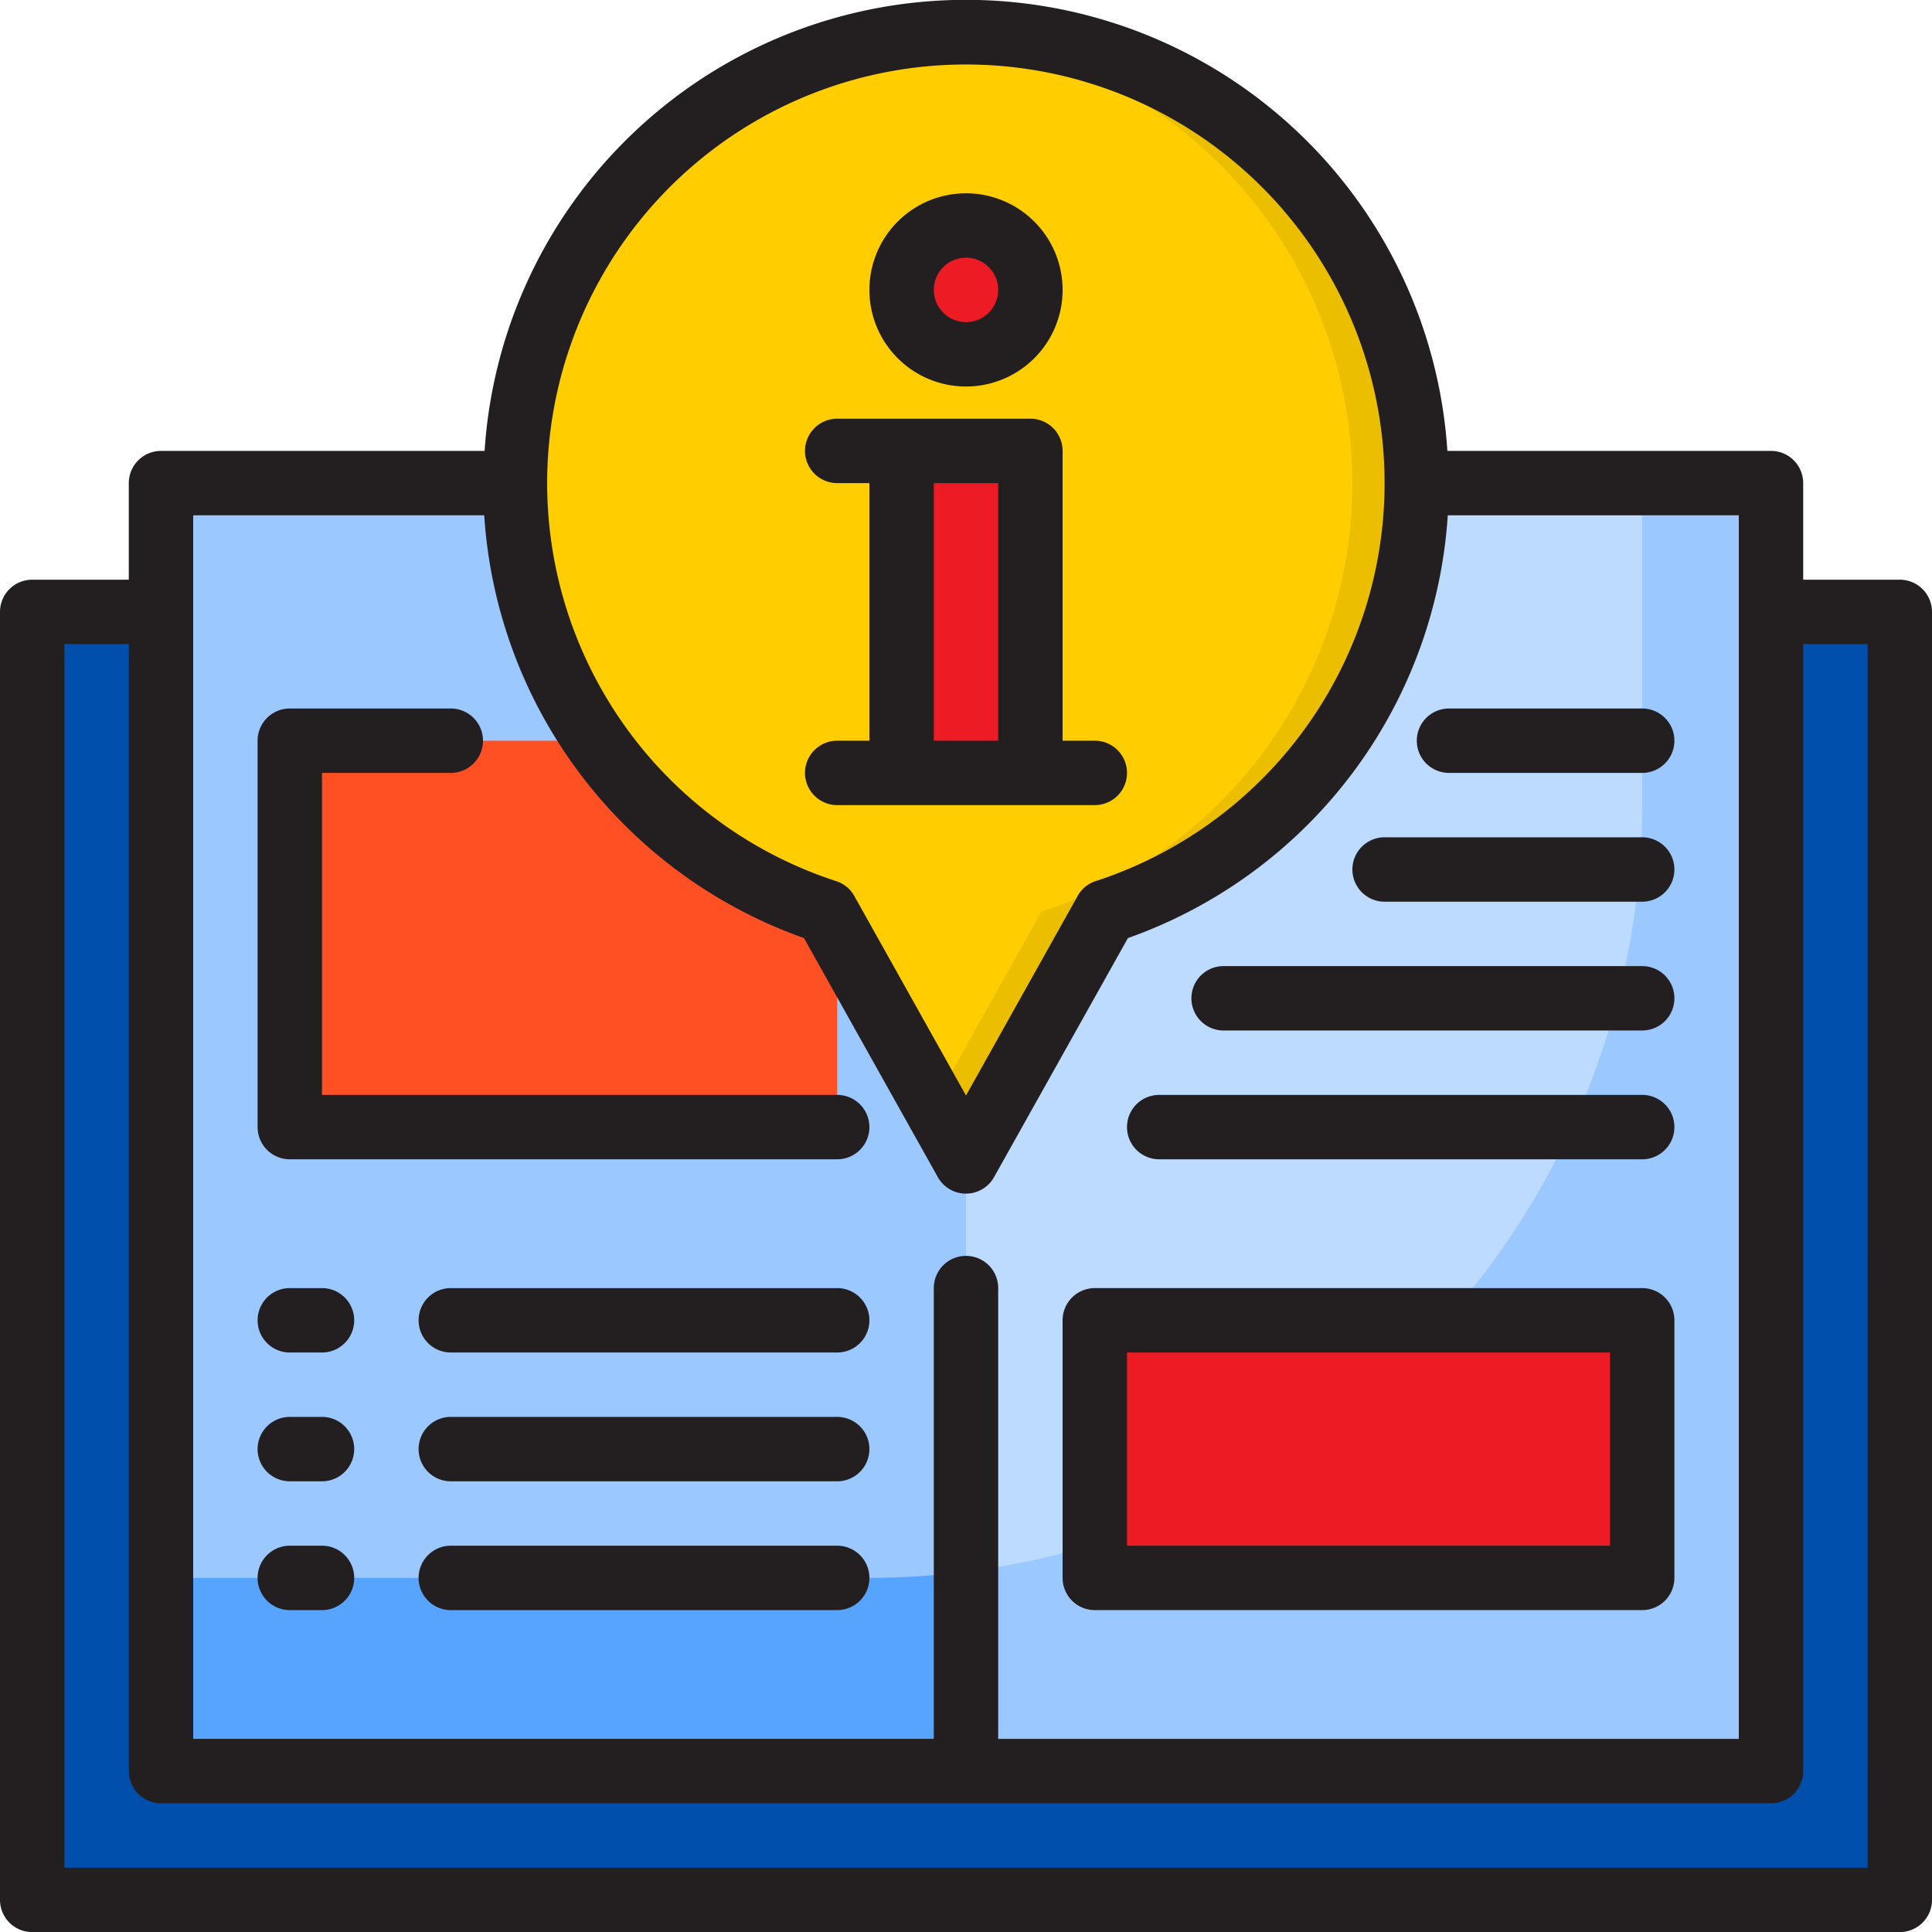 <svg xmlns="http://www.w3.org/2000/svg" width="78.6" height="78.604" viewBox="0 0 78.6 78.604">
  <g id="info-support-book-help-service" transform="translate(-2 -1.997)">
    <path id="Trazado_774620" data-name="Trazado 774620" d="M3,21H78.98V73.4H3Z" transform="translate(0.31 5.891)" fill="#004fac"/>
    <path id="Trazado_774621" data-name="Trazado 774621" d="M7,17H39.75V69.4H7Z" transform="translate(1.55 4.651)" fill="#9bc9ff"/>
    <path id="Trazado_774622" data-name="Trazado 774622" d="M32,17H64.75V69.4H32Z" transform="translate(9.3 4.651)" fill="#bddbff"/>
    <path id="Trazado_774623" data-name="Trazado 774623" d="M35.82,51.06H7v7.86H39.75V50.807a31.888,31.888,0,0,1-3.93.253Z" transform="translate(1.55 15.131)" fill="#57a4ff"/>
    <path id="Trazado_774624" data-name="Trazado 774624" d="M59.51,17V30.1a31.438,31.438,0,0,1-27.5,31.186L32,69.4H64.75V17Z" transform="translate(9.3 4.651)" fill="#9bc9ff"/>
    <path id="Trazado_774625" data-name="Trazado 774625" d="M11,25H33.27V40.72H11Z" transform="translate(2.79 7.131)" fill="#ff5023"/>
    <path id="Trazado_774626" data-name="Trazado 774626" d="M54.68,21.34A18.349,18.349,0,0,1,42.026,38.776L36.341,48.942,30.655,38.776A18.34,18.34,0,1,1,54.68,21.34Z" transform="translate(4.959 0.311)" fill="#ffcd00"/>
    <path id="Trazado_774627" data-name="Trazado 774627" d="M32.31,3c-.443,0-.875.035-1.31.067a18.328,18.328,0,0,1,4.375,35.709L31,46.6l1.31,2.342L38,38.776A18.34,18.34,0,0,0,32.31,3Z" transform="translate(8.99 0.311)" fill="#ebbf00"/>
    <path id="Trazado_774628" data-name="Trazado 774628" d="M36,43H58.27V53.48H36Z" transform="translate(10.54 12.711)" fill="#ed1c24"/>
    <path id="Trazado_774629" data-name="Trazado 774629" d="M30,16h5.24V29.1H30Z" transform="translate(8.68 4.341)" fill="#ed1c24"/>
    <circle id="Elipse_4193" data-name="Elipse 4193" cx="2.62" cy="2.62" r="2.62" transform="translate(38.68 11.171)" fill="#ed1c24"/>
    <g id="Grupo_1054943" data-name="Grupo 1054943" transform="translate(2 1.997)">
      <path id="Trazado_774630" data-name="Trazado 774630" d="M79.29,25.581H75.36v-3.93a1.31,1.31,0,0,0-1.31-1.31H60.884a19.626,19.626,0,0,0-39.169,0H8.55a1.31,1.31,0,0,0-1.31,1.31v3.93H3.31A1.31,1.31,0,0,0,2,26.891v52.4A1.31,1.31,0,0,0,3.31,80.6H79.29a1.31,1.31,0,0,0,1.31-1.31v-52.4A1.31,1.31,0,0,0,79.29,25.581ZM41.3,4.621a17.03,17.03,0,0,1,5.279,33.221,1.289,1.289,0,0,0-.734.6L41.3,46.567l-4.546-8.122a1.289,1.289,0,0,0-.734-.6A17.03,17.03,0,0,1,41.3,4.621ZM9.86,22.961H21.7a19.586,19.586,0,0,0,13.008,17.2l5.45,9.733a1.31,1.31,0,0,0,2.279,0l5.45-9.733A19.586,19.586,0,0,0,60.9,22.961H72.74v49.78H42.61V54.4a1.31,1.31,0,1,0-2.62,0v18.34H9.86Zm68.12,55.02H4.62V28.2H7.24v45.85a1.31,1.31,0,0,0,1.31,1.31h65.5a1.31,1.31,0,0,0,1.31-1.31V28.2h2.62Z" transform="translate(-2 -1.997)" fill="#231f20"/>
      <path id="Trazado_774631" data-name="Trazado 774631" d="M11.31,42.34H33.58a1.31,1.31,0,1,0,0-2.62H12.62V26.62h5.24a1.31,1.31,0,0,0,0-2.62H11.31A1.31,1.31,0,0,0,10,25.31V41.03A1.31,1.31,0,0,0,11.31,42.34Z" transform="translate(0.48 4.824)" fill="#231f20"/>
      <path id="Trazado_774632" data-name="Trazado 774632" d="M11.31,44.62h1.31a1.31,1.31,0,0,0,0-2.62H11.31a1.31,1.31,0,0,0,0,2.62Z" transform="translate(0.48 10.404)" fill="#231f20"/>
      <path id="Trazado_774633" data-name="Trazado 774633" d="M32.03,42H16.31a1.31,1.31,0,1,0,0,2.62H32.03a1.31,1.31,0,0,0,0-2.62Z" transform="translate(2.03 10.404)" fill="#231f20"/>
      <path id="Trazado_774634" data-name="Trazado 774634" d="M11.31,48.62h1.31a1.31,1.31,0,0,0,0-2.62H11.31a1.31,1.31,0,0,0,0,2.62Z" transform="translate(0.48 11.644)" fill="#231f20"/>
      <path id="Trazado_774635" data-name="Trazado 774635" d="M32.03,46H16.31a1.31,1.31,0,1,0,0,2.62H32.03a1.31,1.31,0,0,0,0-2.62Z" transform="translate(2.03 11.644)" fill="#231f20"/>
      <path id="Trazado_774636" data-name="Trazado 774636" d="M11.31,52.62h1.31a1.31,1.31,0,0,0,0-2.62H11.31a1.31,1.31,0,0,0,0,2.62Z" transform="translate(0.48 12.884)" fill="#231f20"/>
      <path id="Trazado_774637" data-name="Trazado 774637" d="M32.03,50H16.31a1.31,1.31,0,1,0,0,2.62H32.03a1.31,1.31,0,0,0,0-2.62Z" transform="translate(2.03 12.884)" fill="#231f20"/>
      <path id="Trazado_774638" data-name="Trazado 774638" d="M36.31,55.1H58.58a1.31,1.31,0,0,0,1.31-1.31V43.31A1.31,1.31,0,0,0,58.58,42H36.31A1.31,1.31,0,0,0,35,43.31V53.79A1.31,1.31,0,0,0,36.31,55.1Zm1.31-10.48H57.27v7.86H37.62Z" transform="translate(8.23 10.404)" fill="#231f20"/>
      <path id="Trazado_774639" data-name="Trazado 774639" d="M38.31,38.62H57.96a1.31,1.31,0,1,0,0-2.62H38.31a1.31,1.31,0,0,0,0,2.62Z" transform="translate(8.85 8.544)" fill="#231f20"/>
      <path id="Trazado_774640" data-name="Trazado 774640" d="M40.31,34.62H57.34a1.31,1.31,0,1,0,0-2.62H40.31a1.31,1.31,0,0,0,0,2.62Z" transform="translate(9.47 7.304)" fill="#231f20"/>
      <path id="Trazado_774641" data-name="Trazado 774641" d="M45.31,30.62H55.79a1.31,1.31,0,1,0,0-2.62H45.31a1.31,1.31,0,0,0,0,2.62Z" transform="translate(11.02 6.064)" fill="#231f20"/>
      <path id="Trazado_774642" data-name="Trazado 774642" d="M47.31,26.62h7.86a1.31,1.31,0,1,0,0-2.62H47.31a1.31,1.31,0,1,0,0,2.62Z" transform="translate(11.64 4.824)" fill="#231f20"/>
      <path id="Trazado_774643" data-name="Trazado 774643" d="M32.93,15.86A3.93,3.93,0,1,0,29,11.93,3.93,3.93,0,0,0,32.93,15.86Zm0-5.24a1.31,1.31,0,1,1-1.31,1.31A1.31,1.31,0,0,1,32.93,10.62Z" transform="translate(6.37 -0.136)" fill="#231f20"/>
      <path id="Trazado_774644" data-name="Trazado 774644" d="M38.79,28.1H37.48V16.31A1.31,1.31,0,0,0,36.17,15H28.31a1.31,1.31,0,1,0,0,2.62h1.31V28.1H28.31a1.31,1.31,0,1,0,0,2.62H38.79a1.31,1.31,0,0,0,0-2.62Zm-3.93,0H32.24V17.62h2.62Z" transform="translate(5.75 2.034)" fill="#231f20"/>
    </g>
  </g>
</svg>
